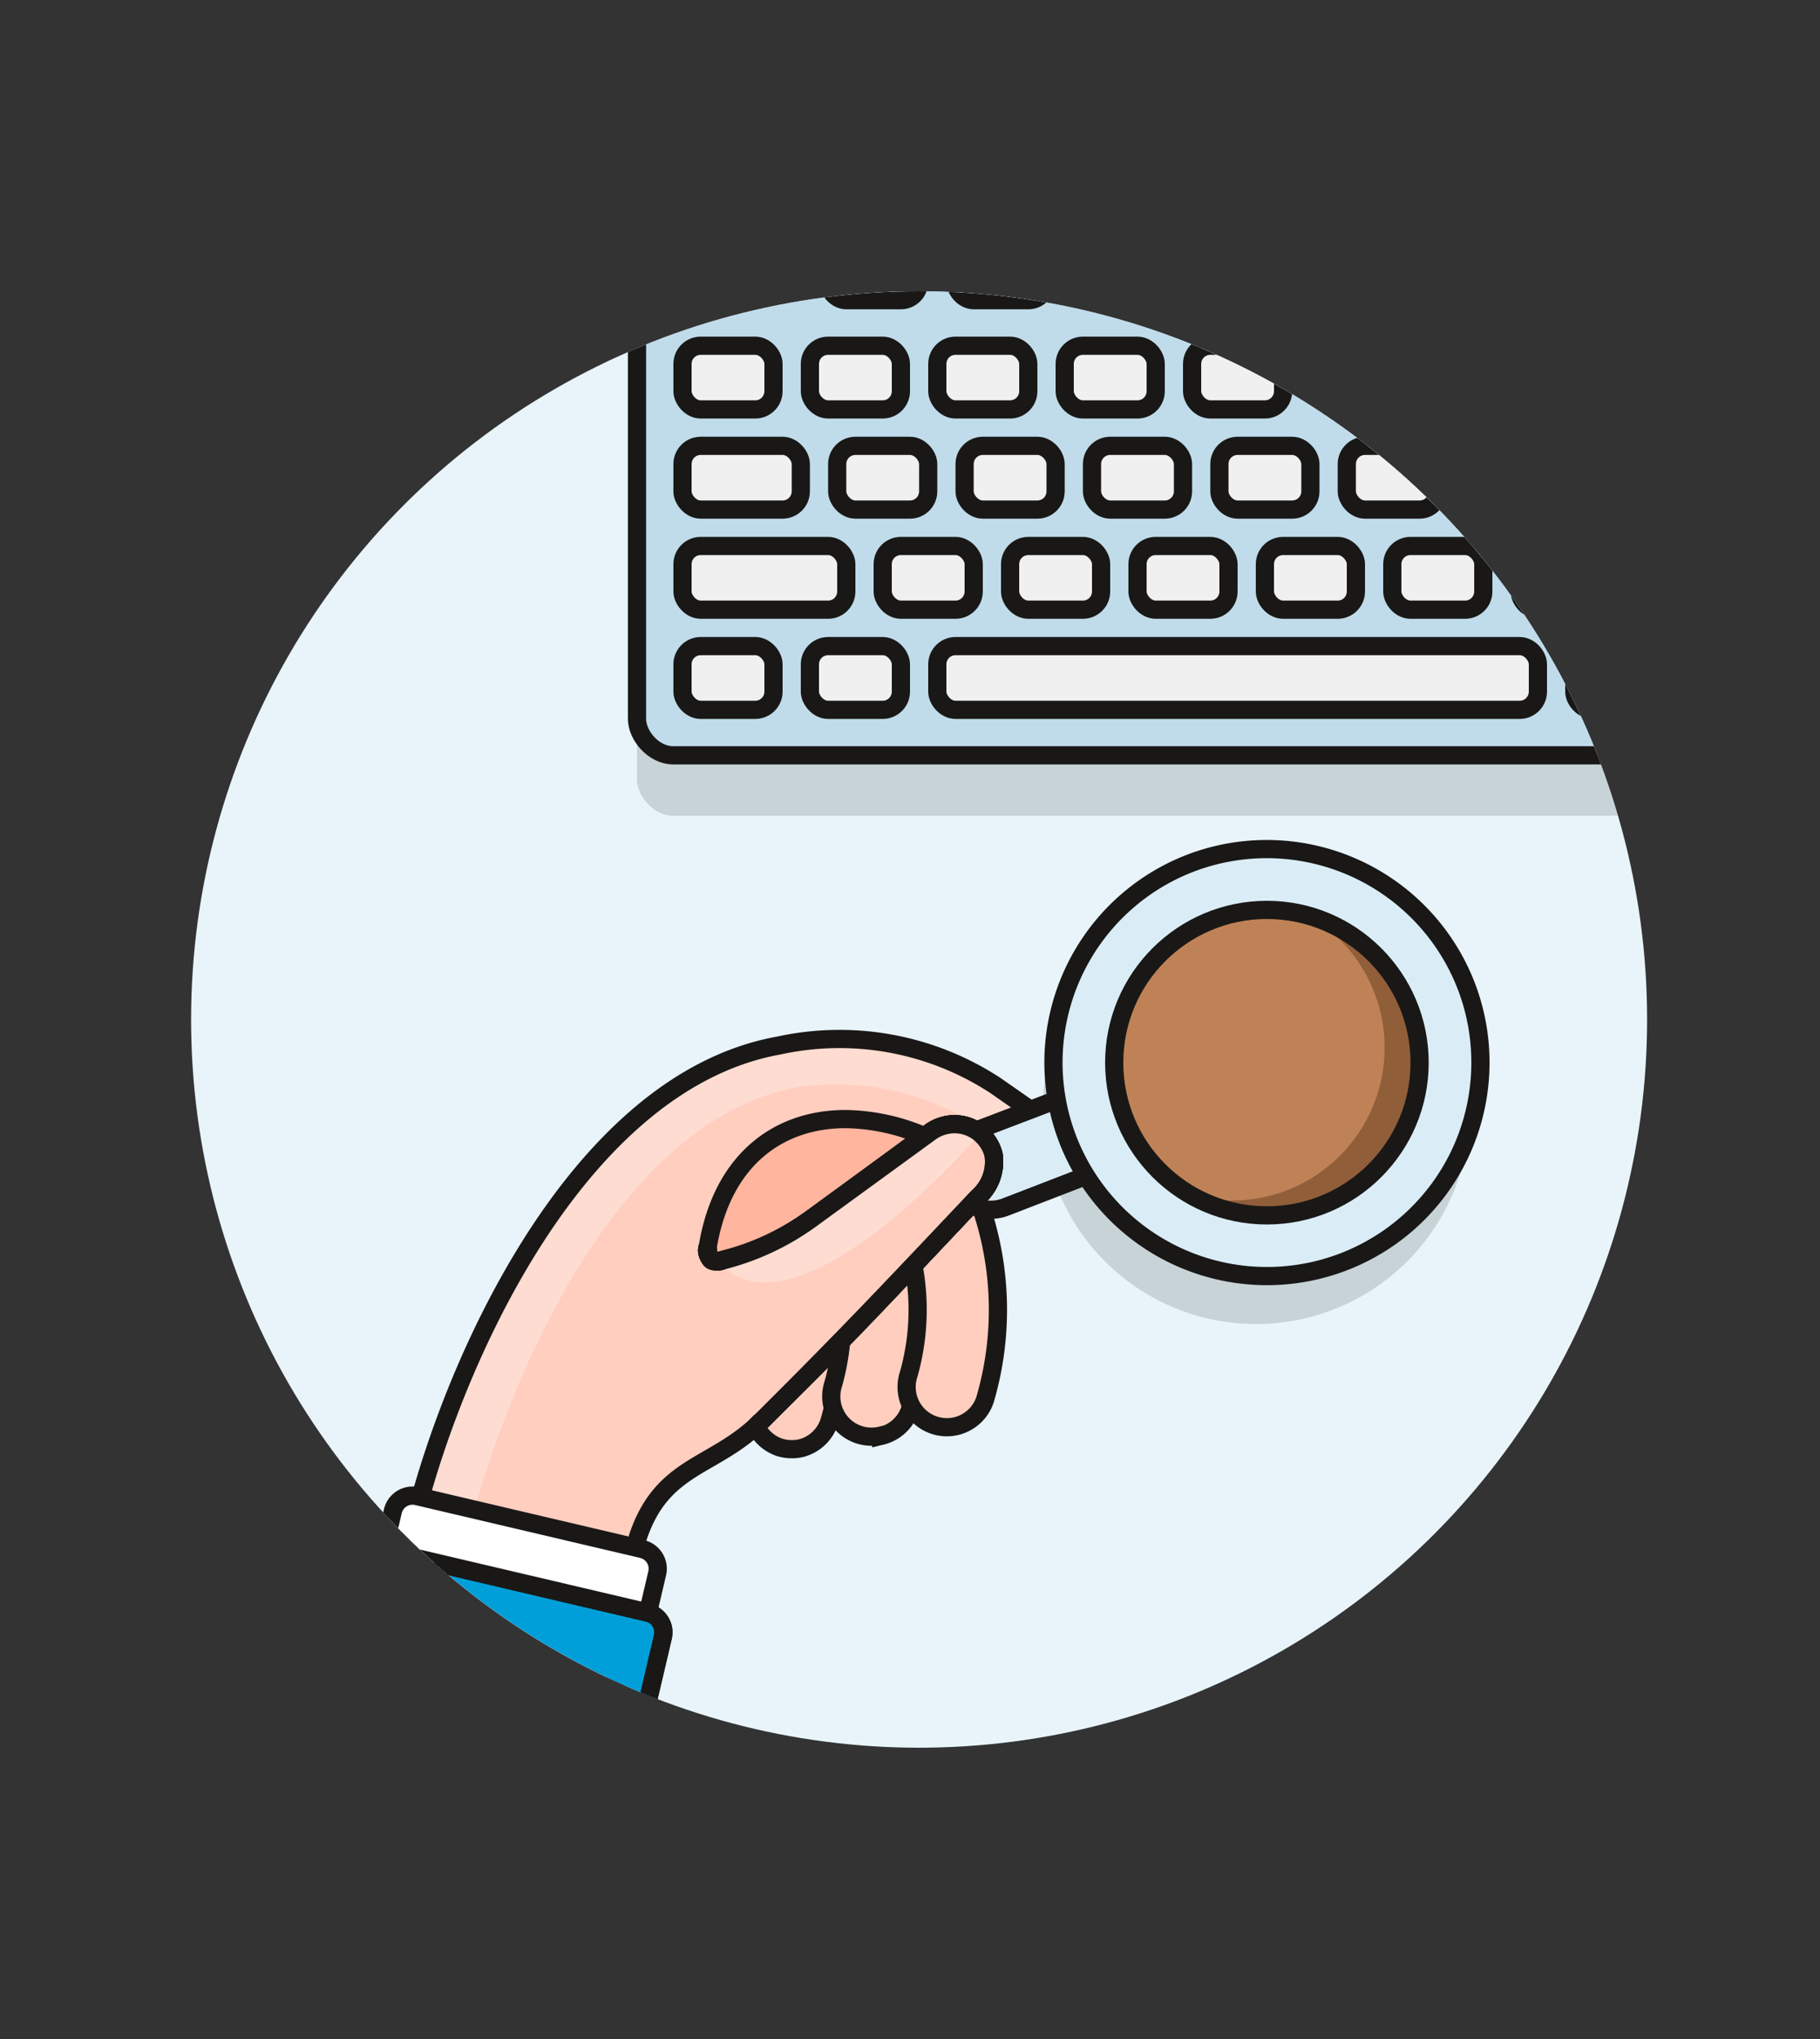 <svg id="Multicolor" xmlns="http://www.w3.org/2000/svg" xmlns:xlink="http://www.w3.org/1999/xlink" viewBox="0 0 100 112"><rect x="0" y="0" width="100" height="112" fill="#333333" stroke="none"/><defs><style>.cls-1,.cls-14,.cls-18,.cls-8{fill:none;}.cls-2{fill:#e8f4fa;}.cls-3{clip-path:url(#clip-path);}.cls-4,.cls-5{fill:#ffcebf;}.cls-11,.cls-14,.cls-15,.cls-18,.cls-20,.cls-4,.cls-8,.cls-9{stroke:#191816;}.cls-15,.cls-18,.cls-20,.cls-4{stroke-miterlimit:10;}.cls-6{fill:#ffdcd1;}.cls-7{fill:#ffb59e;}.cls-11,.cls-14,.cls-8,.cls-9{stroke-linejoin:round;}.cls-9{fill:#009fd9;}.cls-10{fill:#00b8f0;}.cls-11{fill:#fff;}.cls-11,.cls-14{stroke-linecap:round;}.cls-12{fill:#191816;opacity:0.15;}.cls-13,.cls-15{fill:#daedf7;}.cls-16{fill:#bf8256;}.cls-17{fill:#915e3a;}.cls-19{fill:#c0dceb;}.cls-20{fill:#f0f0f0;}</style><clipPath id="clip-path"><circle class="cls-1" cx="50.5" cy="56" r="40"/></clipPath></defs><title>05- desktop-work-area-coffee-keyboard</title><g id="Background"><g id="New_Symbol_36-7" data-name="New Symbol 36"><circle class="cls-2" cx="50.5" cy="56" r="40"/></g></g><g id="Scene"><g class="cls-3"><path class="cls-4" d="M44,79.55a2.21,2.21,0,0,0,1.56-1.44A17.55,17.55,0,0,0,45,66.63,2.21,2.21,0,1,0,41,68.33a13,13,0,0,1,.44,8.36,2.22,2.22,0,0,0,1.39,2.81A2.29,2.29,0,0,0,44,79.55Z"/><path class="cls-4" d="M48.42,78.87A2.21,2.21,0,0,0,50,77.43,17.52,17.52,0,0,0,49.43,66a2.21,2.21,0,1,0-4.08,1.7A13,13,0,0,1,45.79,76a2.21,2.21,0,0,0,2.63,2.85Z"/><path class="cls-4" d="M52.56,78.33a2.21,2.21,0,0,0,1.56-1.44,17.52,17.52,0,0,0-.55-11.47,2.21,2.21,0,1,0-4.08,1.7,13,13,0,0,1,.44,8.36,2.21,2.21,0,0,0,2.63,2.85Z"/><path class="cls-5" d="M20.51,92.65l12.92,3,1.08-8.81c.89-6.3,4-5.82,6.91-8.4C46,74,47.73,72.14,53.57,65.92c.59-.9.66-1.18,1.21-.94a2.21,2.21,0,0,0,2-3.88L54.7,59.63a15.64,15.64,0,0,0-11.91-2.2c-11.68,2.1-18.67,19.13-20.41,27.81Z"/><path class="cls-6" d="M57.15,64.39,57,64.2l-2-1.48a14.63,14.63,0,0,0-11.15-3C32.88,61.68,26.49,79,25,87.53l-1.34,5.85-3.12-.73,1.87-7.41c1.74-8.68,8.73-25.71,20.41-27.81a15.64,15.64,0,0,1,11.91,2.2l2.11,1.47a2.21,2.21,0,0,1,.54,3.08A1.31,1.31,0,0,1,57.15,64.39Z"/><path class="cls-7" d="M50.77,62.45,44.5,67c-.09.06-.18.11-.27.18a14.08,14.08,0,0,1-4.46,2l-.25.07c-.62.16-.58-.26-.63-.78.8-4.78,3.9-7,7.56-7A11.29,11.29,0,0,1,50.77,62.45Z"/><path class="cls-8" d="M56.81,61.1,54.7,59.63a15.64,15.64,0,0,0-11.91-2.2c-11.68,2.1-18.67,19.13-20.41,27.81l-1.87,7.41,12.92,3,1.08-8.81c.89-6.3,4-5.82,6.91-8.4C46,74,47.73,72.14,53.57,65.92c.59-.9.66-1.18,1.21-.94a2.21,2.21,0,0,0,2-3.88ZM44.5,67c-.09.06-.18.11-.27.18a14.08,14.08,0,0,1-4.46,2l-.25.07c-.62.16-.58-.26-.63-.78.8-4.78,3.9-7,7.56-7a11.29,11.29,0,0,1,4.32.93Z"/><rect class="cls-9" x="23.59" y="82.07" width="7.74" height="17.13" rx="1.11" ry="1.11" transform="translate(-67.06 96.65) rotate(-76.78)"/><path class="cls-10" d="M21.08,85.17a1.09,1.09,0,0,0-1.32.82l-1.27,5.38a1.1,1.1,0,0,0,.83,1.33l1.61.38,1.77-7.53Z"/><rect class="cls-8" x="23.59" y="82.07" width="7.74" height="17.13" rx="1.11" ry="1.11" transform="translate(-67.06 96.65) rotate(-76.78)"/><path class="cls-11" d="M28.17,77.8h2.21a0,0,0,0,1,0,0V92.72a0,0,0,0,1,0,0H28.17a1.11,1.11,0,0,1-1.11-1.11V78.9A1.11,1.11,0,0,1,28.17,77.8Z" transform="translate(118.29 76.79) rotate(103.22)"/><path class="cls-12" d="M64.81,50.05a11.75,11.75,0,0,0-7.34,13,11,11,0,0,0,.61,2.19,11.3,11.3,0,0,0,1,2,11.74,11.74,0,1,0,5.72-17.21Z"/><path class="cls-13" d="M60,59.67,53.63,62.1A2.26,2.26,0,0,0,52.33,65h0a2.26,2.26,0,0,0,2.92,1.3l6.32-2.44Z"/><path class="cls-14" d="M60,59.67,53.63,62.1A2.26,2.26,0,0,0,52.33,65h0a2.26,2.26,0,0,0,2.92,1.3l6.32-2.44Z"/><path class="cls-15" d="M65.39,47.42a11.73,11.73,0,1,0,15.17,6.73A11.75,11.75,0,0,0,65.39,47.42Z"/><circle class="cls-16" cx="69.61" cy="58.37" r="8.39"/><path class="cls-17" d="M70.74,65.37a8.4,8.4,0,0,0,1.3-15,8.39,8.39,0,1,1-6.75,15.22A8.38,8.38,0,0,0,70.74,65.37Z"/><circle class="cls-14" cx="69.61" cy="58.37" r="8.39"/><path class="cls-4" d="M38.89,68.5a.5.5,0,0,0,0,.38.56.56,0,0,0,.67.4h0l.25-.07A14.12,14.12,0,0,0,44.5,67l6.65-4.84a2.29,2.29,0,0,1,.75-.34,2.21,2.21,0,0,1,2.69,1.6,2.58,2.58,0,0,1-.86,2.34C47.84,72,46.07,73.84,41.62,78.27"/><path class="cls-6" d="M39.46,69.3a18.26,18.26,0,0,0,5-2.3l6.65-4.83a2.13,2.13,0,0,1,.75-.35,2.2,2.2,0,0,1,2,.45C49.71,66.94,42.7,73,39.46,69.3Z"/><path class="cls-18" d="M38.89,68.5a.5.5,0,0,0,0,.38.56.56,0,0,0,.67.4h0l.25-.07A14.12,14.12,0,0,0,44.5,67l6.65-4.84a2.29,2.29,0,0,1,.75-.34,2.21,2.21,0,0,1,2.69,1.6,2.58,2.58,0,0,1-.86,2.34C47.84,72,46.07,73.84,41.62,78.27"/><path class="cls-4" d="M38.89,68.5a.5.5,0,0,0,0,.38.56.56,0,0,0,.67.4h0l.25-.07A14.12,14.12,0,0,0,44.5,67l6.65-4.84a2.29,2.29,0,0,1,.75-.34,2.21,2.21,0,0,1,2.69,1.6,2.58,2.58,0,0,1-.86,2.34C47.84,72,46.07,73.84,41.62,78.27"/><path class="cls-6" d="M39.46,69.3a18.26,18.26,0,0,0,5-2.3l6.65-4.83a2.13,2.13,0,0,1,.75-.35,2.2,2.2,0,0,1,2,.45C49.71,66.94,42.7,73,39.46,69.3Z"/><path class="cls-18" d="M38.89,68.5a.5.5,0,0,0,0,.38.56.56,0,0,0,.67.4h0l.25-.07A14.12,14.12,0,0,0,44.5,67l6.65-4.84a2.29,2.29,0,0,1,.75-.34,2.21,2.21,0,0,1,2.69,1.6,2.58,2.58,0,0,1-.86,2.34C47.84,72,46.07,73.84,41.62,78.27"/><rect class="cls-12" x="35" y="14.81" width="74" height="30" rx="2" ry="2"/><rect class="cls-19" x="35" y="11.49" width="74" height="30" rx="2" ry="2"/><path class="cls-13" d="M107,11.49H37a2,2,0,0,0-2,2v3a2,2,0,0,1,2-2h70a2,2,0,0,1,2,2v-3A2,2,0,0,0,107,11.49Z"/><rect class="cls-18" x="35" y="11.49" width="74" height="30" rx="2" ry="2"/><rect class="cls-20" x="37.5" y="13.99" width="5" height="2.5" rx="1" ry="1"/><rect class="cls-20" x="45.5" y="13.99" width="5" height="2.5" rx="1" ry="1"/><rect class="cls-20" x="52.5" y="13.99" width="5" height="2.5" rx="1" ry="1"/><rect class="cls-20" x="59.5" y="13.99" width="5" height="2.5" rx="1" ry="1"/><rect class="cls-20" x="66.5" y="13.99" width="5" height="2.5" rx="1" ry="1"/><rect class="cls-20" x="73.5" y="13.99" width="5" height="2.5" rx="1" ry="1"/><rect class="cls-20" x="80.5" y="13.99" width="5" height="2.5" rx="1" ry="1"/><rect class="cls-20" x="87.5" y="13.99" width="5" height="2.5" rx="1" ry="1"/><rect class="cls-20" x="94.5" y="13.99" width="5" height="2.5" rx="1" ry="1"/><rect class="cls-20" x="37.5" y="18.99" width="5" height="3.5" rx="1" ry="1"/><rect class="cls-20" x="44.5" y="18.99" width="5" height="3.5" rx="1" ry="1"/><rect class="cls-20" x="51.5" y="18.99" width="5" height="3.5" rx="1" ry="1"/><rect class="cls-20" x="58.5" y="18.99" width="5" height="3.5" rx="1" ry="1"/><rect class="cls-20" x="65.5" y="18.99" width="5" height="3.5" rx="1" ry="1"/><rect class="cls-20" x="72.5" y="18.99" width="5" height="3.5" rx="1" ry="1"/><rect class="cls-20" x="79.5" y="18.99" width="5" height="3.5" rx="1" ry="1"/><rect class="cls-20" x="86.5" y="18.99" width="5" height="3.5" rx="1" ry="1"/><rect class="cls-20" x="93.5" y="18.99" width="5" height="3.5" rx="1" ry="1"/><rect class="cls-20" x="100.5" y="18.99" width="6" height="3.5" rx="1" ry="1"/><rect class="cls-20" x="37.5" y="24.49" width="6.5" height="3.5" rx="1" ry="1"/><rect class="cls-20" x="46" y="24.49" width="5" height="3.5" rx="1" ry="1"/><rect class="cls-20" x="53" y="24.49" width="5" height="3.5" rx="1" ry="1"/><rect class="cls-20" x="60" y="24.49" width="5" height="3.5" rx="1" ry="1"/><rect class="cls-20" x="67" y="24.49" width="5" height="3.5" rx="1" ry="1"/><rect class="cls-20" x="74" y="24.49" width="5" height="3.5" rx="1" ry="1"/><rect class="cls-20" x="81" y="24.49" width="5" height="3.5" rx="1" ry="1"/><rect class="cls-20" x="88" y="24.49" width="5" height="3.5" rx="1" ry="1"/><rect class="cls-20" x="95" y="24.49" width="5" height="3.5" rx="1" ry="1"/><path class="cls-20" d="M98.5,33.49a1,1,0,0,1-1-1V31a1,1,0,0,1,1-1H101a1,1,0,0,0,1-1l0-3.49a1,1,0,0,1,1-1h2.5a1,1,0,0,1,1,1v7a1,1,0,0,1-1,1Z"/><rect class="cls-20" x="37.5" y="29.99" width="9" height="3.5" rx="1" ry="1"/><rect class="cls-20" x="48.5" y="29.99" width="5" height="3.5" rx="1" ry="1"/><rect class="cls-20" x="55.5" y="29.99" width="5" height="3.5" rx="1" ry="1"/><rect class="cls-20" x="62.5" y="29.99" width="5" height="3.5" rx="1" ry="1"/><rect class="cls-20" x="69.5" y="29.99" width="5" height="3.5" rx="1" ry="1"/><rect class="cls-20" x="76.5" y="29.99" width="5" height="3.5" rx="1" ry="1"/><rect class="cls-20" x="83.5" y="29.99" width="5" height="3.5" rx="1" ry="1"/><rect class="cls-20" x="90.5" y="29.99" width="5" height="3.5" rx="1" ry="1"/><rect class="cls-20" x="37.5" y="35.49" width="5" height="3.5" rx="1" ry="1"/><rect class="cls-20" x="44.5" y="35.49" width="5" height="3.5" rx="1" ry="1"/><rect class="cls-20" x="51.5" y="35.49" width="33" height="3.5" rx="1" ry="1"/><rect class="cls-20" x="86.5" y="35.49" width="5" height="3.5" rx="1" ry="1"/><rect class="cls-20" x="93.5" y="35.49" width="5" height="3.5" rx="1" ry="1"/><rect class="cls-20" x="100.5" y="35.49" width="5" height="3.5" rx="1" ry="1"/></g></g></svg>